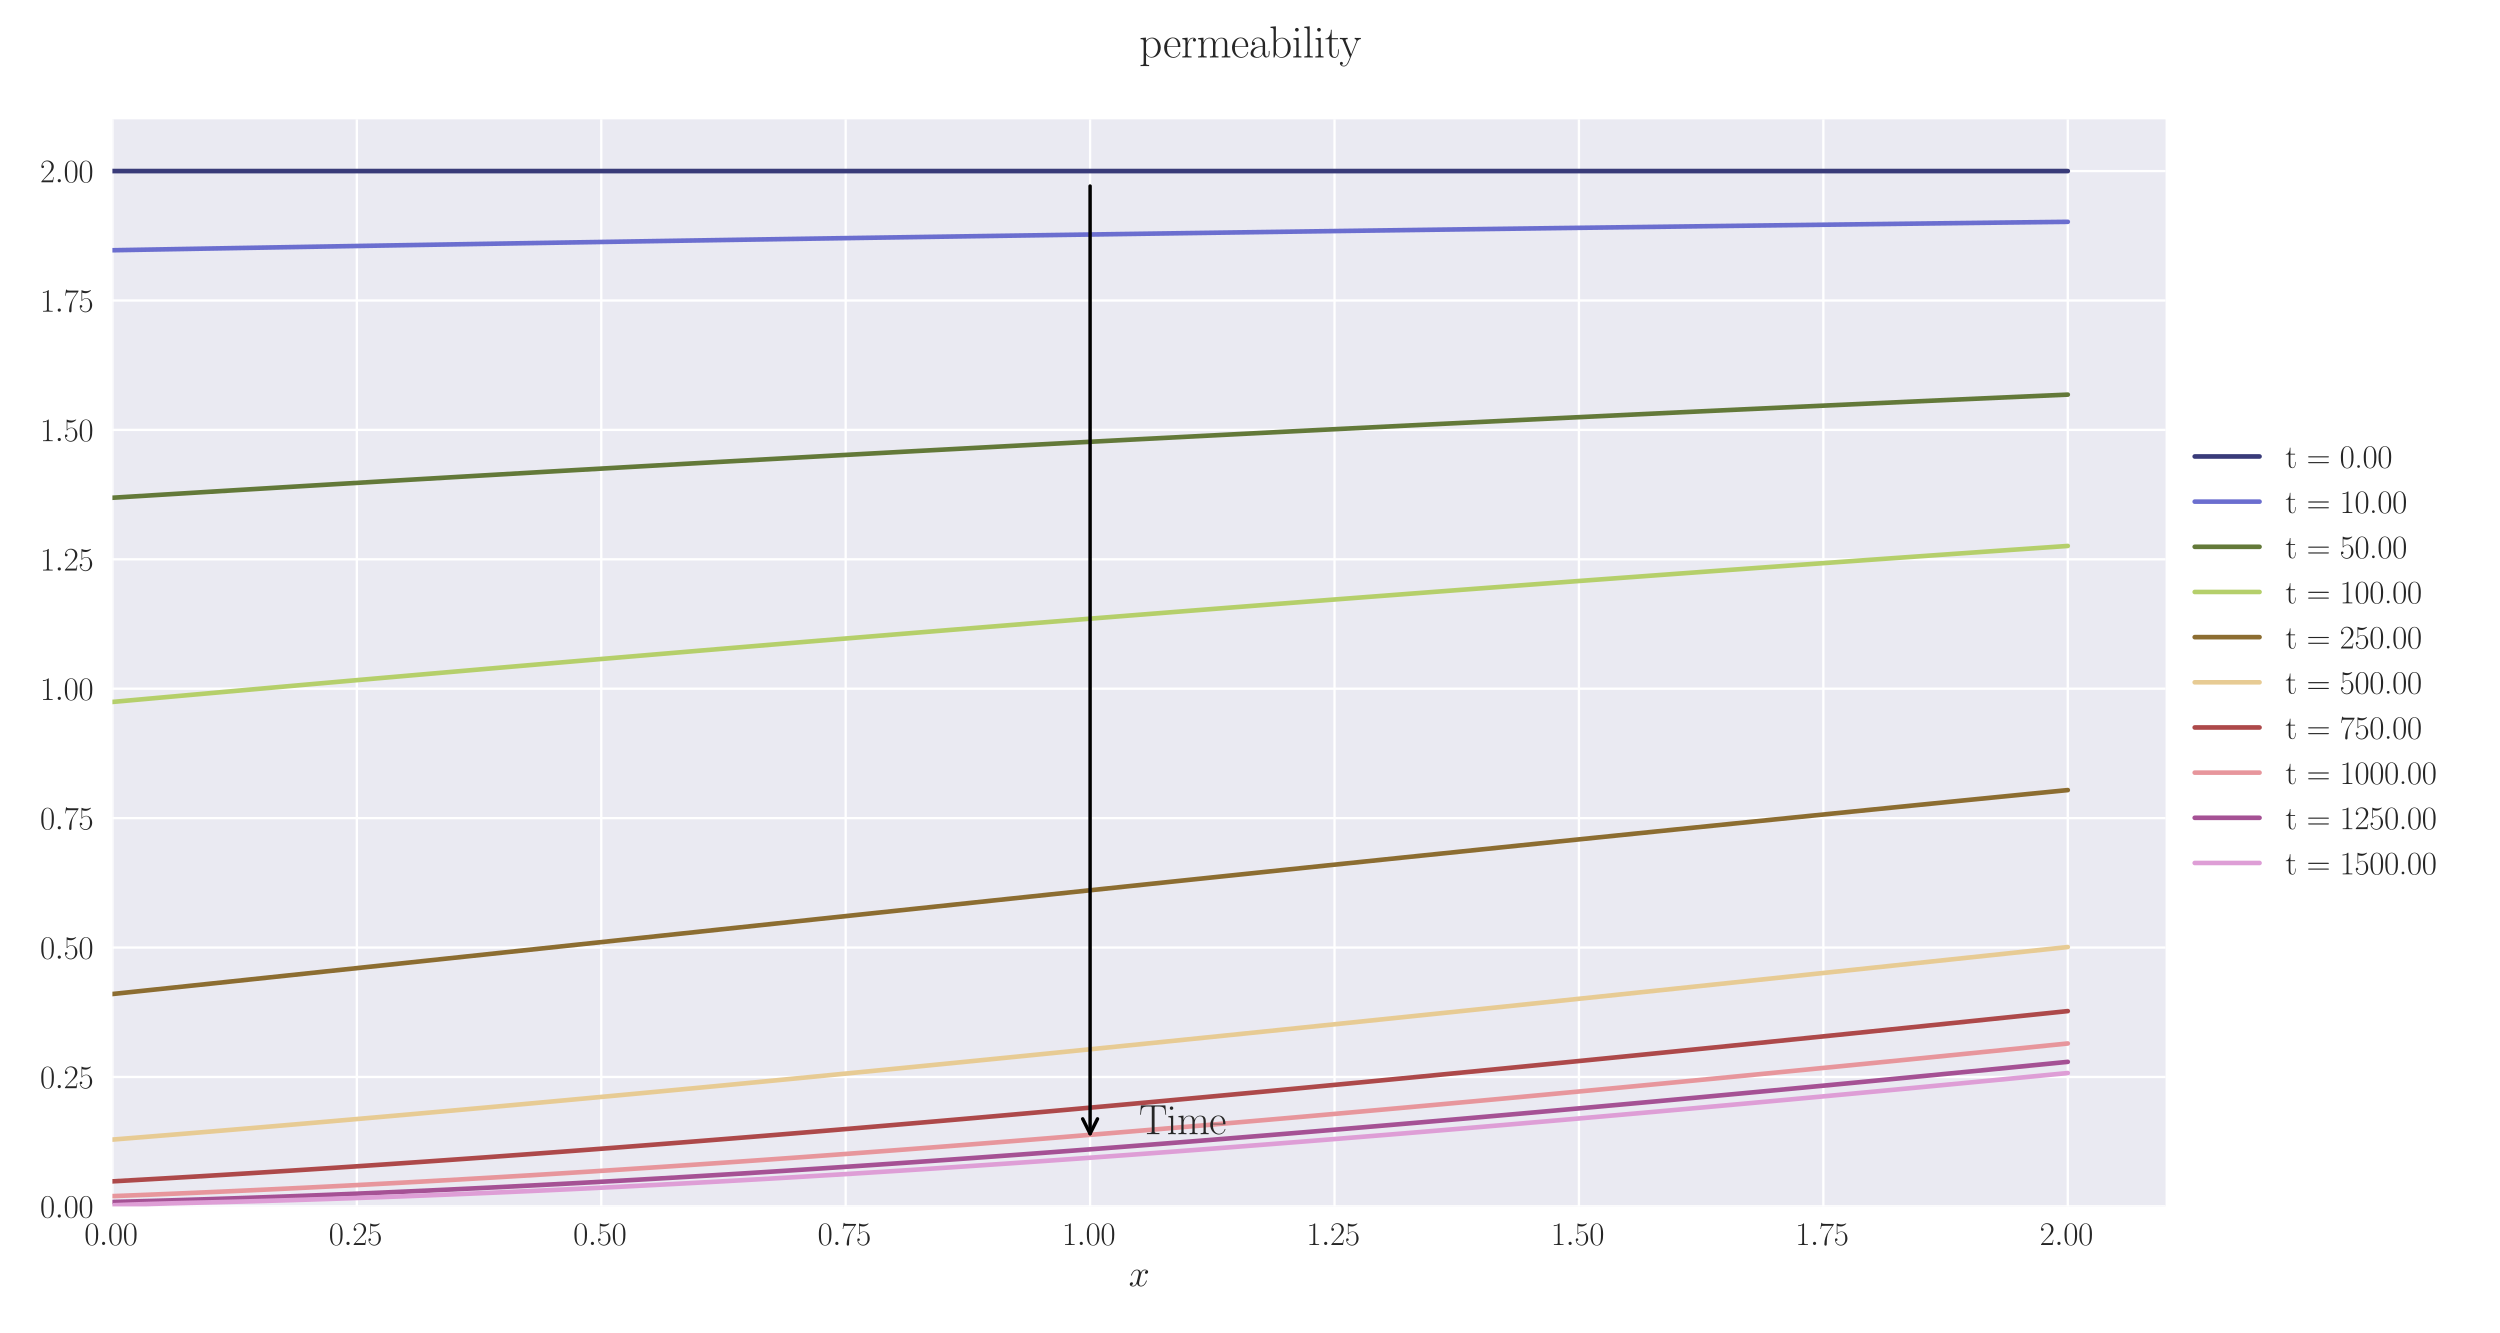 <?xml version="1.0" encoding="utf-8" standalone="no"?>
<!DOCTYPE svg PUBLIC "-//W3C//DTD SVG 1.1//EN"
  "http://www.w3.org/Graphics/SVG/1.1/DTD/svg11.dtd">
<svg xmlns:xlink="http://www.w3.org/1999/xlink" width="1080pt" height="576pt" viewBox="0 0 1080 576" xmlns="http://www.w3.org/2000/svg" version="1.1">
 <defs>
  <style type="text/css">*{stroke-linejoin: round; stroke-linecap: butt}</style>
 </defs>
 <g id="figure_1">
  <g id="patch_1">
   <path d="M 0 576 
L 1080 576 
L 1080 0 
L 0 0 
z
" style="fill: #ffffff"/>
  </g>
  <g id="axes_1">
   <g id="patch_2">
    <path d="M 48.559 521.153 
L 935.518 521.153 
L 935.518 51.564 
L 48.559 51.564 
z
" style="fill: #eaeaf2"/>
   </g>
   <g id="matplotlib.axis_1">
    <g id="xtick_1">
     <g id="line2d_1">
      <path d="M 48.559 521.153 
L 48.559 51.564 
" clip-path="url(#p8f4dadfb4b)" style="fill: none; stroke: #ffffff; stroke-linecap: round"/>
     </g>
     <g id="line2d_2"/>
     <g id="text_1">
      <!-- $\mathdefault{0.00}$ -->
      <g style="fill: #262626" transform="translate(36.42 537.839) scale(0.14 -0.14)">
       <defs>
        <path id="CMR17-30" d="M 2688 2025 
C 2688 2416 2682 3080 2413 3591 
C 2176 4039 1798 4198 1466 4198 
C 1158 4198 768 4058 525 3597 
C 269 3118 243 2524 243 2025 
C 243 1661 250 1106 448 619 
C 723 -39 1216 -128 1466 -128 
C 1760 -128 2208 -7 2470 600 
C 2662 1042 2688 1559 2688 2025 
z
M 1466 -26 
C 1056 -26 813 325 723 812 
C 653 1188 653 1738 653 2096 
C 653 2588 653 2997 736 3387 
C 858 3929 1216 4096 1466 4096 
C 1728 4096 2067 3923 2189 3400 
C 2272 3036 2278 2607 2278 2096 
C 2278 1680 2278 1169 2202 792 
C 2067 95 1690 -26 1466 -26 
z
" transform="scale(0.016)"/>
        <path id="CMMI12-3a" d="M 1178 307 
C 1178 492 1024 619 870 619 
C 685 619 557 466 557 313 
C 557 128 710 0 864 0 
C 1050 0 1178 153 1178 307 
z
" transform="scale(0.016)"/>
       </defs>
       <use xlink:href="#CMR17-30" transform="scale(0.996)"/>
       <use xlink:href="#CMMI12-3a" transform="translate(45.69 0) scale(0.996)"/>
       <use xlink:href="#CMR17-30" transform="translate(72.788 0) scale(0.996)"/>
       <use xlink:href="#CMR17-30" transform="translate(118.478 0) scale(0.996)"/>
      </g>
     </g>
    </g>
    <g id="xtick_2">
     <g id="line2d_3">
      <path d="M 154.149 521.153 
L 154.149 51.564 
" clip-path="url(#p8f4dadfb4b)" style="fill: none; stroke: #ffffff; stroke-linecap: round"/>
     </g>
     <g id="line2d_4"/>
     <g id="text_2">
      <!-- $\mathdefault{0.25}$ -->
      <g style="fill: #262626" transform="translate(142.01 537.839) scale(0.14 -0.14)">
       <defs>
        <path id="CMR17-32" d="M 2669 989 
L 2554 989 
C 2490 536 2438 459 2413 420 
C 2381 369 1920 369 1830 369 
L 602 369 
C 832 619 1280 1072 1824 1597 
C 2214 1967 2669 2402 2669 3035 
C 2669 3790 2067 4224 1395 4224 
C 691 4224 262 3604 262 3030 
C 262 2780 448 2748 525 2748 
C 589 2748 781 2787 781 3010 
C 781 3207 614 3264 525 3264 
C 486 3264 448 3258 422 3245 
C 544 3790 915 4058 1306 4058 
C 1862 4058 2227 3617 2227 3035 
C 2227 2479 1901 2000 1536 1584 
L 262 146 
L 262 0 
L 2515 0 
L 2669 989 
z
" transform="scale(0.016)"/>
        <path id="CMR17-35" d="M 730 3692 
C 794 3666 1056 3584 1325 3584 
C 1920 3584 2246 3911 2432 4100 
C 2432 4157 2432 4192 2394 4192 
C 2387 4192 2374 4192 2323 4163 
C 2099 4058 1837 3973 1517 3973 
C 1325 3973 1037 3999 723 4139 
C 653 4171 640 4171 634 4171 
C 602 4171 595 4164 595 4037 
L 595 2203 
C 595 2089 595 2057 659 2057 
C 691 2057 704 2070 736 2114 
C 941 2401 1222 2522 1542 2522 
C 1766 2522 2246 2382 2246 1289 
C 2246 1085 2246 715 2054 421 
C 1894 159 1645 25 1370 25 
C 947 25 518 320 403 814 
C 429 807 480 795 506 795 
C 589 795 749 840 749 1038 
C 749 1210 627 1280 506 1280 
C 358 1280 262 1190 262 1011 
C 262 454 704 -128 1382 -128 
C 2042 -128 2669 440 2669 1264 
C 2669 2030 2170 2624 1549 2624 
C 1222 2624 947 2503 730 2274 
L 730 3692 
z
" transform="scale(0.016)"/>
       </defs>
       <use xlink:href="#CMR17-30" transform="scale(0.996)"/>
       <use xlink:href="#CMMI12-3a" transform="translate(45.69 0) scale(0.996)"/>
       <use xlink:href="#CMR17-32" transform="translate(72.788 0) scale(0.996)"/>
       <use xlink:href="#CMR17-35" transform="translate(118.478 0) scale(0.996)"/>
      </g>
     </g>
    </g>
    <g id="xtick_3">
     <g id="line2d_5">
      <path d="M 259.74 521.153 
L 259.74 51.564 
" clip-path="url(#p8f4dadfb4b)" style="fill: none; stroke: #ffffff; stroke-linecap: round"/>
     </g>
     <g id="line2d_6"/>
     <g id="text_3">
      <!-- $\mathdefault{0.50}$ -->
      <g style="fill: #262626" transform="translate(247.6 537.839) scale(0.14 -0.14)">
       <use xlink:href="#CMR17-30" transform="scale(0.996)"/>
       <use xlink:href="#CMMI12-3a" transform="translate(45.69 0) scale(0.996)"/>
       <use xlink:href="#CMR17-35" transform="translate(72.788 0) scale(0.996)"/>
       <use xlink:href="#CMR17-30" transform="translate(118.478 0) scale(0.996)"/>
      </g>
     </g>
    </g>
    <g id="xtick_4">
     <g id="line2d_7">
      <path d="M 365.33 521.153 
L 365.33 51.564 
" clip-path="url(#p8f4dadfb4b)" style="fill: none; stroke: #ffffff; stroke-linecap: round"/>
     </g>
     <g id="line2d_8"/>
     <g id="text_4">
      <!-- $\mathdefault{0.75}$ -->
      <g style="fill: #262626" transform="translate(353.19 537.839) scale(0.14 -0.14)">
       <defs>
        <path id="CMR17-37" d="M 2886 3941 
L 2886 4081 
L 1382 4081 
C 634 4081 621 4165 595 4288 
L 480 4288 
L 294 3094 
L 410 3094 
C 429 3215 474 3540 550 3661 
C 589 3712 1062 3712 1171 3712 
L 2579 3712 
L 1869 2661 
C 1395 1954 1069 999 1069 165 
C 1069 89 1069 -128 1299 -128 
C 1530 -128 1530 89 1530 171 
L 1530 465 
C 1530 1508 1709 2196 2003 2636 
L 2886 3941 
z
" transform="scale(0.016)"/>
       </defs>
       <use xlink:href="#CMR17-30" transform="scale(0.996)"/>
       <use xlink:href="#CMMI12-3a" transform="translate(45.69 0) scale(0.996)"/>
       <use xlink:href="#CMR17-37" transform="translate(72.788 0) scale(0.996)"/>
       <use xlink:href="#CMR17-35" transform="translate(118.478 0) scale(0.996)"/>
      </g>
     </g>
    </g>
    <g id="xtick_5">
     <g id="line2d_9">
      <path d="M 470.92 521.153 
L 470.92 51.564 
" clip-path="url(#p8f4dadfb4b)" style="fill: none; stroke: #ffffff; stroke-linecap: round"/>
     </g>
     <g id="line2d_10"/>
     <g id="text_5">
      <!-- $\mathdefault{1.00}$ -->
      <g style="fill: #262626" transform="translate(458.781 537.839) scale(0.14 -0.14)">
       <defs>
        <path id="CMR17-31" d="M 1702 4058 
C 1702 4192 1696 4192 1606 4192 
C 1357 3916 979 3827 621 3827 
C 602 3827 570 3827 563 3808 
C 557 3795 557 3782 557 3648 
C 755 3648 1088 3686 1344 3839 
L 1344 461 
C 1344 236 1331 160 781 160 
L 589 160 
L 589 0 
C 896 0 1216 0 1523 0 
C 1830 0 2150 0 2458 0 
L 2458 160 
L 2266 160 
C 1715 160 1702 230 1702 458 
L 1702 4058 
z
" transform="scale(0.016)"/>
       </defs>
       <use xlink:href="#CMR17-31" transform="scale(0.996)"/>
       <use xlink:href="#CMMI12-3a" transform="translate(45.69 0) scale(0.996)"/>
       <use xlink:href="#CMR17-30" transform="translate(72.788 0) scale(0.996)"/>
       <use xlink:href="#CMR17-30" transform="translate(118.478 0) scale(0.996)"/>
      </g>
     </g>
    </g>
    <g id="xtick_6">
     <g id="line2d_11">
      <path d="M 576.511 521.153 
L 576.511 51.564 
" clip-path="url(#p8f4dadfb4b)" style="fill: none; stroke: #ffffff; stroke-linecap: round"/>
     </g>
     <g id="line2d_12"/>
     <g id="text_6">
      <!-- $\mathdefault{1.25}$ -->
      <g style="fill: #262626" transform="translate(564.371 537.839) scale(0.14 -0.14)">
       <use xlink:href="#CMR17-31" transform="scale(0.996)"/>
       <use xlink:href="#CMMI12-3a" transform="translate(45.69 0) scale(0.996)"/>
       <use xlink:href="#CMR17-32" transform="translate(72.788 0) scale(0.996)"/>
       <use xlink:href="#CMR17-35" transform="translate(118.478 0) scale(0.996)"/>
      </g>
     </g>
    </g>
    <g id="xtick_7">
     <g id="line2d_13">
      <path d="M 682.101 521.153 
L 682.101 51.564 
" clip-path="url(#p8f4dadfb4b)" style="fill: none; stroke: #ffffff; stroke-linecap: round"/>
     </g>
     <g id="line2d_14"/>
     <g id="text_7">
      <!-- $\mathdefault{1.50}$ -->
      <g style="fill: #262626" transform="translate(669.961 537.839) scale(0.14 -0.14)">
       <use xlink:href="#CMR17-31" transform="scale(0.996)"/>
       <use xlink:href="#CMMI12-3a" transform="translate(45.69 0) scale(0.996)"/>
       <use xlink:href="#CMR17-35" transform="translate(72.788 0) scale(0.996)"/>
       <use xlink:href="#CMR17-30" transform="translate(118.478 0) scale(0.996)"/>
      </g>
     </g>
    </g>
    <g id="xtick_8">
     <g id="line2d_15">
      <path d="M 787.691 521.153 
L 787.691 51.564 
" clip-path="url(#p8f4dadfb4b)" style="fill: none; stroke: #ffffff; stroke-linecap: round"/>
     </g>
     <g id="line2d_16"/>
     <g id="text_8">
      <!-- $\mathdefault{1.75}$ -->
      <g style="fill: #262626" transform="translate(775.552 537.839) scale(0.14 -0.14)">
       <use xlink:href="#CMR17-31" transform="scale(0.996)"/>
       <use xlink:href="#CMMI12-3a" transform="translate(45.69 0) scale(0.996)"/>
       <use xlink:href="#CMR17-37" transform="translate(72.788 0) scale(0.996)"/>
       <use xlink:href="#CMR17-35" transform="translate(118.478 0) scale(0.996)"/>
      </g>
     </g>
    </g>
    <g id="xtick_9">
     <g id="line2d_17">
      <path d="M 893.282 521.153 
L 893.282 51.564 
" clip-path="url(#p8f4dadfb4b)" style="fill: none; stroke: #ffffff; stroke-linecap: round"/>
     </g>
     <g id="line2d_18"/>
     <g id="text_9">
      <!-- $\mathdefault{2.00}$ -->
      <g style="fill: #262626" transform="translate(881.142 537.839) scale(0.14 -0.14)">
       <use xlink:href="#CMR17-32" transform="scale(0.996)"/>
       <use xlink:href="#CMMI12-3a" transform="translate(45.69 0) scale(0.996)"/>
       <use xlink:href="#CMR17-30" transform="translate(72.788 0) scale(0.996)"/>
       <use xlink:href="#CMR17-30" transform="translate(118.478 0) scale(0.996)"/>
      </g>
     </g>
    </g>
    <g id="text_10">
     <!-- $x$ -->
     <g style="fill: #262626" transform="translate(487.604 555.621) scale(0.16 -0.16)">
      <defs>
       <path id="CMMI12-78" d="M 3034 2606 
C 2829 2567 2752 2414 2752 2293 
C 2752 2139 2874 2088 2963 2088 
C 3155 2088 3290 2254 3290 2427 
C 3290 2695 2982 2816 2714 2816 
C 2323 2816 2106 2433 2048 2312 
C 1901 2816 1504 2816 1389 2816 
C 736 2816 390 1980 390 1839 
C 390 1814 416 1782 461 1782 
C 512 1782 525 1820 538 1846 
C 755 2555 1184 2689 1370 2689 
C 1658 2689 1715 2420 1715 2267 
C 1715 2127 1677 1980 1600 1673 
L 1382 798 
C 1286 415 1101 64 762 64 
C 730 64 570 64 435 147 
C 666 192 717 383 717 460 
C 717 588 621 664 499 664 
C 346 664 179 530 179 326 
C 179 57 480 -64 755 -64 
C 1062 -64 1280 179 1414 441 
C 1517 64 1837 -64 2074 -64 
C 2726 -64 3072 773 3072 913 
C 3072 945 3046 971 3008 971 
C 2950 971 2944 939 2925 888 
C 2752 326 2381 64 2093 64 
C 1869 64 1747 230 1747 492 
C 1747 632 1773 734 1875 1156 
L 2099 2024 
C 2195 2408 2413 2689 2707 2689 
C 2720 2689 2899 2689 3034 2606 
z
" transform="scale(0.016)"/>
      </defs>
      <use xlink:href="#CMMI12-78" transform="scale(0.996)"/>
     </g>
    </g>
   </g>
   <g id="matplotlib.axis_2">
    <g id="ytick_1">
     <g id="line2d_19">
      <path d="M 48.559 521.153 
L 935.518 521.153 
" clip-path="url(#p8f4dadfb4b)" style="fill: none; stroke: #ffffff; stroke-linecap: round"/>
     </g>
     <g id="line2d_20"/>
     <g id="text_11">
      <!-- $\mathdefault{0.00}$ -->
      <g style="fill: #262626" transform="translate(17.28 525.996) scale(0.14 -0.14)">
       <use xlink:href="#CMR17-30" transform="scale(0.996)"/>
       <use xlink:href="#CMMI12-3a" transform="translate(45.69 0) scale(0.996)"/>
       <use xlink:href="#CMR17-30" transform="translate(72.788 0) scale(0.996)"/>
       <use xlink:href="#CMR17-30" transform="translate(118.478 0) scale(0.996)"/>
      </g>
     </g>
    </g>
    <g id="ytick_2">
     <g id="line2d_21">
      <path d="M 48.559 465.247 
L 935.518 465.247 
" clip-path="url(#p8f4dadfb4b)" style="fill: none; stroke: #ffffff; stroke-linecap: round"/>
     </g>
     <g id="line2d_22"/>
     <g id="text_12">
      <!-- $\mathdefault{0.25}$ -->
      <g style="fill: #262626" transform="translate(17.28 470.09) scale(0.14 -0.14)">
       <use xlink:href="#CMR17-30" transform="scale(0.996)"/>
       <use xlink:href="#CMMI12-3a" transform="translate(45.69 0) scale(0.996)"/>
       <use xlink:href="#CMR17-32" transform="translate(72.788 0) scale(0.996)"/>
       <use xlink:href="#CMR17-35" transform="translate(118.478 0) scale(0.996)"/>
      </g>
     </g>
    </g>
    <g id="ytick_3">
     <g id="line2d_23">
      <path d="M 48.559 409.341 
L 935.518 409.341 
" clip-path="url(#p8f4dadfb4b)" style="fill: none; stroke: #ffffff; stroke-linecap: round"/>
     </g>
     <g id="line2d_24"/>
     <g id="text_13">
      <!-- $\mathdefault{0.50}$ -->
      <g style="fill: #262626" transform="translate(17.28 414.183) scale(0.14 -0.14)">
       <use xlink:href="#CMR17-30" transform="scale(0.996)"/>
       <use xlink:href="#CMMI12-3a" transform="translate(45.69 0) scale(0.996)"/>
       <use xlink:href="#CMR17-35" transform="translate(72.788 0) scale(0.996)"/>
       <use xlink:href="#CMR17-30" transform="translate(118.478 0) scale(0.996)"/>
      </g>
     </g>
    </g>
    <g id="ytick_4">
     <g id="line2d_25">
      <path d="M 48.559 353.434 
L 935.518 353.434 
" clip-path="url(#p8f4dadfb4b)" style="fill: none; stroke: #ffffff; stroke-linecap: round"/>
     </g>
     <g id="line2d_26"/>
     <g id="text_14">
      <!-- $\mathdefault{0.75}$ -->
      <g style="fill: #262626" transform="translate(17.28 358.277) scale(0.14 -0.14)">
       <use xlink:href="#CMR17-30" transform="scale(0.996)"/>
       <use xlink:href="#CMMI12-3a" transform="translate(45.69 0) scale(0.996)"/>
       <use xlink:href="#CMR17-37" transform="translate(72.788 0) scale(0.996)"/>
       <use xlink:href="#CMR17-35" transform="translate(118.478 0) scale(0.996)"/>
      </g>
     </g>
    </g>
    <g id="ytick_5">
     <g id="line2d_27">
      <path d="M 48.559 297.528 
L 935.518 297.528 
" clip-path="url(#p8f4dadfb4b)" style="fill: none; stroke: #ffffff; stroke-linecap: round"/>
     </g>
     <g id="line2d_28"/>
     <g id="text_15">
      <!-- $\mathdefault{1.00}$ -->
      <g style="fill: #262626" transform="translate(17.28 302.371) scale(0.14 -0.14)">
       <use xlink:href="#CMR17-31" transform="scale(0.996)"/>
       <use xlink:href="#CMMI12-3a" transform="translate(45.69 0) scale(0.996)"/>
       <use xlink:href="#CMR17-30" transform="translate(72.788 0) scale(0.996)"/>
       <use xlink:href="#CMR17-30" transform="translate(118.478 0) scale(0.996)"/>
      </g>
     </g>
    </g>
    <g id="ytick_6">
     <g id="line2d_29">
      <path d="M 48.559 241.622 
L 935.518 241.622 
" clip-path="url(#p8f4dadfb4b)" style="fill: none; stroke: #ffffff; stroke-linecap: round"/>
     </g>
     <g id="line2d_30"/>
     <g id="text_16">
      <!-- $\mathdefault{1.25}$ -->
      <g style="fill: #262626" transform="translate(17.28 246.465) scale(0.14 -0.14)">
       <use xlink:href="#CMR17-31" transform="scale(0.996)"/>
       <use xlink:href="#CMMI12-3a" transform="translate(45.69 0) scale(0.996)"/>
       <use xlink:href="#CMR17-32" transform="translate(72.788 0) scale(0.996)"/>
       <use xlink:href="#CMR17-35" transform="translate(118.478 0) scale(0.996)"/>
      </g>
     </g>
    </g>
    <g id="ytick_7">
     <g id="line2d_31">
      <path d="M 48.559 185.716 
L 935.518 185.716 
" clip-path="url(#p8f4dadfb4b)" style="fill: none; stroke: #ffffff; stroke-linecap: round"/>
     </g>
     <g id="line2d_32"/>
     <g id="text_17">
      <!-- $\mathdefault{1.50}$ -->
      <g style="fill: #262626" transform="translate(17.28 190.559) scale(0.14 -0.14)">
       <use xlink:href="#CMR17-31" transform="scale(0.996)"/>
       <use xlink:href="#CMMI12-3a" transform="translate(45.69 0) scale(0.996)"/>
       <use xlink:href="#CMR17-35" transform="translate(72.788 0) scale(0.996)"/>
       <use xlink:href="#CMR17-30" transform="translate(118.478 0) scale(0.996)"/>
      </g>
     </g>
    </g>
    <g id="ytick_8">
     <g id="line2d_33">
      <path d="M 48.559 129.809 
L 935.518 129.809 
" clip-path="url(#p8f4dadfb4b)" style="fill: none; stroke: #ffffff; stroke-linecap: round"/>
     </g>
     <g id="line2d_34"/>
     <g id="text_18">
      <!-- $\mathdefault{1.75}$ -->
      <g style="fill: #262626" transform="translate(17.28 134.652) scale(0.14 -0.14)">
       <use xlink:href="#CMR17-31" transform="scale(0.996)"/>
       <use xlink:href="#CMMI12-3a" transform="translate(45.69 0) scale(0.996)"/>
       <use xlink:href="#CMR17-37" transform="translate(72.788 0) scale(0.996)"/>
       <use xlink:href="#CMR17-35" transform="translate(118.478 0) scale(0.996)"/>
      </g>
     </g>
    </g>
    <g id="ytick_9">
     <g id="line2d_35">
      <path d="M 48.559 73.903 
L 935.518 73.903 
" clip-path="url(#p8f4dadfb4b)" style="fill: none; stroke: #ffffff; stroke-linecap: round"/>
     </g>
     <g id="line2d_36"/>
     <g id="text_19">
      <!-- $\mathdefault{2.00}$ -->
      <g style="fill: #262626" transform="translate(17.28 78.746) scale(0.14 -0.14)">
       <use xlink:href="#CMR17-32" transform="scale(0.996)"/>
       <use xlink:href="#CMMI12-3a" transform="translate(45.69 0) scale(0.996)"/>
       <use xlink:href="#CMR17-30" transform="translate(72.788 0) scale(0.996)"/>
       <use xlink:href="#CMR17-30" transform="translate(118.478 0) scale(0.996)"/>
      </g>
     </g>
    </g>
   </g>
   <g id="line2d_37">
    <path d="M 48.559 73.903 
L 57.006 73.903 
L 65.454 73.903 
L 73.901 73.903 
L 82.348 73.903 
L 90.795 73.903 
L 99.242 73.903 
L 107.69 73.903 
L 116.137 73.903 
L 124.584 73.903 
L 133.031 73.903 
L 141.479 73.903 
L 149.926 73.903 
L 158.373 73.903 
L 166.82 73.903 
L 175.267 73.903 
L 183.715 73.903 
L 192.162 73.903 
L 200.609 73.903 
L 209.056 73.903 
L 217.504 73.903 
L 225.951 73.903 
L 234.398 73.903 
L 242.845 73.903 
L 251.292 73.903 
L 259.74 73.903 
L 268.187 73.903 
L 276.634 73.903 
L 285.081 73.903 
L 293.529 73.903 
L 301.976 73.903 
L 310.423 73.903 
L 318.87 73.903 
L 327.317 73.903 
L 335.765 73.903 
L 344.212 73.903 
L 352.659 73.903 
L 361.106 73.903 
L 369.554 73.903 
L 378.001 73.903 
L 386.448 73.903 
L 394.895 73.903 
L 403.343 73.903 
L 411.79 73.903 
L 420.237 73.903 
L 428.684 73.903 
L 437.131 73.903 
L 445.579 73.903 
L 454.026 73.903 
L 462.473 73.903 
L 470.92 73.903 
L 479.368 73.903 
L 487.815 73.903 
L 496.262 73.903 
L 504.709 73.903 
L 513.156 73.903 
L 521.604 73.903 
L 530.051 73.903 
L 538.498 73.903 
L 546.945 73.903 
L 555.393 73.903 
L 563.84 73.903 
L 572.287 73.903 
L 580.734 73.903 
L 589.181 73.903 
L 597.629 73.903 
L 606.076 73.903 
L 614.523 73.903 
L 622.97 73.903 
L 631.418 73.903 
L 639.865 73.903 
L 648.312 73.903 
L 656.759 73.903 
L 665.206 73.903 
L 673.654 73.903 
L 682.101 73.903 
L 690.548 73.903 
L 698.995 73.903 
L 707.443 73.903 
L 715.89 73.903 
L 724.337 73.903 
L 732.784 73.903 
L 741.232 73.903 
L 749.679 73.903 
L 758.126 73.903 
L 766.573 73.903 
L 775.02 73.903 
L 783.468 73.903 
L 791.915 73.903 
L 800.362 73.903 
L 808.809 73.903 
L 817.257 73.903 
L 825.704 73.903 
L 834.151 73.903 
L 842.598 73.903 
L 851.045 73.903 
L 859.493 73.903 
L 867.94 73.903 
L 876.387 73.903 
L 884.834 73.903 
L 893.282 73.903 
" clip-path="url(#p8f4dadfb4b)" style="fill: none; stroke: #393b79; stroke-width: 2; stroke-linecap: round"/>
   </g>
   <g id="line2d_38">
    <path d="M 48.559 108.109 
L 57.006 107.959 
L 65.454 107.81 
L 73.901 107.659 
L 82.348 107.51 
L 90.795 107.361 
L 99.242 107.213 
L 107.69 107.066 
L 116.137 106.919 
L 124.584 106.773 
L 133.031 106.628 
L 141.479 106.483 
L 149.926 106.339 
L 158.373 106.196 
L 166.82 106.053 
L 175.267 105.911 
L 183.715 105.77 
L 192.162 105.63 
L 200.609 105.49 
L 209.056 105.351 
L 217.504 105.212 
L 225.951 105.074 
L 234.398 104.937 
L 242.845 104.801 
L 251.292 104.665 
L 259.74 104.529 
L 268.187 104.392 
L 276.634 104.257 
L 285.081 104.122 
L 293.529 103.988 
L 301.976 103.854 
L 310.423 103.721 
L 318.87 103.589 
L 327.317 103.457 
L 335.765 103.326 
L 344.212 103.196 
L 352.659 103.066 
L 361.106 102.937 
L 369.554 102.808 
L 378.001 102.68 
L 386.448 102.553 
L 394.895 102.426 
L 403.343 102.3 
L 411.79 102.174 
L 420.237 102.049 
L 428.684 101.925 
L 437.131 101.801 
L 445.579 101.678 
L 454.026 101.555 
L 462.473 101.433 
L 470.92 101.311 
L 479.368 101.189 
L 487.815 101.067 
L 496.262 100.946 
L 504.709 100.826 
L 513.156 100.706 
L 521.604 100.586 
L 530.051 100.467 
L 538.498 100.349 
L 546.945 100.231 
L 555.393 100.114 
L 563.84 99.997 
L 572.287 99.881 
L 580.734 99.766 
L 589.181 99.651 
L 597.629 99.536 
L 606.076 99.422 
L 614.523 99.309 
L 622.97 99.196 
L 631.418 99.084 
L 639.865 98.972 
L 648.312 98.861 
L 656.759 98.75 
L 665.206 98.64 
L 673.654 98.53 
L 682.101 98.421 
L 690.548 98.312 
L 698.995 98.204 
L 707.443 98.097 
L 715.89 97.989 
L 724.337 97.881 
L 732.784 97.773 
L 741.232 97.666 
L 749.679 97.56 
L 758.126 97.454 
L 766.573 97.349 
L 775.02 97.244 
L 783.468 97.14 
L 791.915 97.036 
L 800.362 96.932 
L 808.809 96.829 
L 817.257 96.727 
L 825.704 96.625 
L 834.151 96.524 
L 842.598 96.423 
L 851.045 96.322 
L 859.493 96.222 
L 867.94 96.122 
L 876.387 96.023 
L 884.834 95.925 
L 893.282 95.826 
" clip-path="url(#p8f4dadfb4b)" style="fill: none; stroke: #6b6ecf; stroke-width: 2; stroke-linecap: round"/>
   </g>
   <g id="line2d_39">
    <path d="M 48.559 215.032 
L 57.006 214.507 
L 65.454 213.985 
L 73.901 213.465 
L 82.348 212.947 
L 90.795 212.428 
L 99.242 211.913 
L 107.69 211.4 
L 116.137 210.888 
L 124.584 210.377 
L 133.031 209.868 
L 141.479 209.362 
L 149.926 208.857 
L 158.373 208.352 
L 166.82 207.85 
L 175.267 207.35 
L 183.715 206.853 
L 192.162 206.354 
L 200.609 205.858 
L 209.056 205.365 
L 217.504 204.875 
L 225.951 204.383 
L 234.398 203.893 
L 242.845 203.406 
L 251.292 202.921 
L 259.74 202.437 
L 268.187 201.954 
L 276.634 201.473 
L 285.081 200.994 
L 293.529 200.518 
L 301.976 200.041 
L 310.423 199.565 
L 318.87 199.093 
L 327.317 198.623 
L 335.765 198.154 
L 344.212 197.684 
L 352.659 197.217 
L 361.106 196.753 
L 369.554 196.291 
L 378.001 195.829 
L 386.448 195.367 
L 394.895 194.908 
L 403.343 194.452 
L 411.79 193.998 
L 420.237 193.543 
L 428.684 193.09 
L 437.131 192.639 
L 445.579 192.19 
L 454.026 191.744 
L 462.473 191.297 
L 470.92 190.851 
L 479.368 190.407 
L 487.815 189.966 
L 496.262 189.527 
L 504.709 189.089 
L 513.156 188.65 
L 521.604 188.214 
L 530.051 187.78 
L 538.498 187.348 
L 546.945 186.918 
L 555.393 186.487 
L 563.84 186.058 
L 572.287 185.631 
L 580.734 185.207 
L 589.181 184.784 
L 597.629 184.362 
L 606.076 183.939 
L 614.523 183.52 
L 622.97 183.102 
L 631.418 182.687 
L 639.865 182.273 
L 648.312 181.858 
L 656.759 181.445 
L 665.206 181.034 
L 673.654 180.625 
L 682.101 180.218 
L 690.548 179.813 
L 698.995 179.406 
L 707.443 179.002 
L 715.89 178.6 
L 724.337 178.199 
L 732.784 177.801 
L 741.232 177.404 
L 749.679 177.006 
L 758.126 176.61 
L 766.573 176.216 
L 775.02 175.824 
L 783.468 175.435 
L 791.915 175.047 
L 800.362 174.657 
L 808.809 174.269 
L 817.257 173.883 
L 825.704 173.499 
L 834.151 173.117 
L 842.598 172.737 
L 851.045 172.357 
L 859.493 171.977 
L 867.94 171.599 
L 876.387 171.223 
L 884.834 170.849 
L 893.282 170.476 
" clip-path="url(#p8f4dadfb4b)" style="fill: none; stroke: #637939; stroke-width: 2; stroke-linecap: round"/>
   </g>
   <g id="line2d_40">
    <path d="M 48.559 303.244 
L 57.006 302.482 
L 65.454 301.718 
L 73.901 300.959 
L 82.348 300.2 
L 90.795 299.443 
L 99.242 298.69 
L 107.69 297.936 
L 116.137 297.185 
L 124.584 296.435 
L 133.031 295.687 
L 141.479 294.942 
L 149.926 294.197 
L 158.373 293.455 
L 166.82 292.714 
L 175.267 291.976 
L 183.715 291.239 
L 192.162 290.503 
L 200.609 289.771 
L 209.056 289.039 
L 217.504 288.31 
L 225.951 287.581 
L 234.398 286.856 
L 242.845 286.131 
L 251.292 285.409 
L 259.74 284.688 
L 268.187 283.969 
L 276.634 283.252 
L 285.081 282.537 
L 293.529 281.823 
L 301.976 281.112 
L 310.423 280.402 
L 318.87 279.695 
L 327.317 278.988 
L 335.765 278.285 
L 344.212 277.582 
L 352.659 276.882 
L 361.106 276.182 
L 369.554 275.486 
L 378.001 274.791 
L 386.448 274.098 
L 394.895 273.406 
L 403.343 272.718 
L 411.79 272.029 
L 420.237 271.344 
L 428.684 270.659 
L 437.131 269.977 
L 445.579 269.297 
L 454.026 268.618 
L 462.473 267.942 
L 470.92 267.266 
L 479.368 266.595 
L 487.815 265.922 
L 496.262 265.254 
L 504.709 264.585 
L 513.156 263.92 
L 521.604 263.256 
L 530.051 262.594 
L 538.498 261.935 
L 546.945 261.275 
L 555.393 260.62 
L 563.84 259.964 
L 572.287 259.311 
L 580.734 258.661 
L 589.181 258.011 
L 597.629 257.365 
L 606.076 256.718 
L 614.523 256.075 
L 622.97 255.434 
L 631.418 254.792 
L 639.865 254.155 
L 648.312 253.518 
L 656.759 252.883 
L 665.206 252.252 
L 673.654 251.62 
L 682.101 250.991 
L 690.548 250.364 
L 698.995 249.738 
L 707.443 249.115 
L 715.89 248.493 
L 724.337 247.872 
L 732.784 247.255 
L 741.232 246.638 
L 749.679 246.023 
L 758.126 245.411 
L 766.573 244.799 
L 775.02 244.19 
L 783.468 243.584 
L 791.915 242.976 
L 800.362 242.373 
L 808.809 241.772 
L 817.257 241.17 
L 825.704 240.572 
L 834.151 239.977 
L 842.598 239.38 
L 851.045 238.787 
L 859.493 238.197 
L 867.94 237.606 
L 876.387 237.018 
L 884.834 236.434 
L 893.282 235.848 
" clip-path="url(#p8f4dadfb4b)" style="fill: none; stroke: #b5cf6b; stroke-width: 2; stroke-linecap: round"/>
   </g>
   <g id="line2d_41">
    <path d="M 48.559 429.419 
L 57.006 428.527 
L 65.454 427.634 
L 73.901 426.741 
L 82.348 425.847 
L 90.795 424.953 
L 99.242 424.058 
L 107.69 423.162 
L 116.137 422.266 
L 124.584 421.37 
L 133.031 420.473 
L 141.479 419.575 
L 149.926 418.678 
L 158.373 417.78 
L 166.82 416.881 
L 175.267 415.983 
L 183.715 415.084 
L 192.162 414.185 
L 200.609 413.286 
L 209.056 412.387 
L 217.504 411.487 
L 225.951 410.588 
L 234.398 409.688 
L 242.845 408.789 
L 251.292 407.889 
L 259.74 406.99 
L 268.187 406.09 
L 276.634 405.191 
L 285.081 404.292 
L 293.529 403.393 
L 301.976 402.494 
L 310.423 401.595 
L 318.87 400.697 
L 327.317 399.799 
L 335.765 398.901 
L 344.212 398.003 
L 352.659 397.106 
L 361.106 396.209 
L 369.554 395.312 
L 378.001 394.416 
L 386.448 393.521 
L 394.895 392.625 
L 403.343 391.731 
L 411.79 390.837 
L 420.237 389.943 
L 428.684 389.05 
L 437.131 388.157 
L 445.579 387.266 
L 454.026 386.374 
L 462.473 385.483 
L 470.92 384.593 
L 479.368 383.704 
L 487.815 382.815 
L 496.262 381.927 
L 504.709 381.04 
L 513.156 380.153 
L 521.604 379.268 
L 530.051 378.382 
L 538.498 377.498 
L 546.945 376.615 
L 555.393 375.732 
L 563.84 374.851 
L 572.287 373.971 
L 580.734 373.091 
L 589.181 372.212 
L 597.629 371.334 
L 606.076 370.457 
L 614.523 369.581 
L 622.97 368.706 
L 631.418 367.832 
L 639.865 366.959 
L 648.312 366.087 
L 656.759 365.216 
L 665.206 364.346 
L 673.654 363.478 
L 682.101 362.61 
L 690.548 361.744 
L 698.995 360.878 
L 707.443 360.014 
L 715.89 359.151 
L 724.337 358.289 
L 732.784 357.428 
L 741.232 356.569 
L 749.679 355.71 
L 758.126 354.853 
L 766.573 353.997 
L 775.02 353.143 
L 783.468 352.29 
L 791.915 351.438 
L 800.362 350.587 
L 808.809 349.737 
L 817.257 348.889 
L 825.704 348.042 
L 834.151 347.197 
L 842.598 346.352 
L 851.045 345.509 
L 859.493 344.668 
L 867.94 343.828 
L 876.387 342.989 
L 884.834 342.152 
L 893.282 341.316 
" clip-path="url(#p8f4dadfb4b)" style="fill: none; stroke: #8c6d31; stroke-width: 2; stroke-linecap: round"/>
   </g>
   <g id="line2d_42">
    <path d="M 48.559 492.304 
L 57.006 491.622 
L 65.454 490.934 
L 73.901 490.242 
L 82.348 489.544 
L 90.795 488.842 
L 99.242 488.134 
L 107.69 487.422 
L 116.137 486.705 
L 124.584 485.984 
L 133.031 485.258 
L 141.479 484.527 
L 149.926 483.792 
L 158.373 483.053 
L 166.82 482.309 
L 175.267 481.562 
L 183.715 480.81 
L 192.162 480.054 
L 200.609 479.294 
L 209.056 478.531 
L 217.504 477.763 
L 225.951 476.992 
L 234.398 476.217 
L 242.845 475.439 
L 251.292 474.656 
L 259.74 473.871 
L 268.187 473.082 
L 276.634 472.29 
L 285.081 471.494 
L 293.529 470.696 
L 301.976 469.894 
L 310.423 469.089 
L 318.87 468.281 
L 327.317 467.47 
L 335.765 466.656 
L 344.212 465.84 
L 352.659 465.02 
L 361.106 464.198 
L 369.554 463.373 
L 378.001 462.546 
L 386.448 461.716 
L 394.895 460.884 
L 403.343 460.049 
L 411.79 459.212 
L 420.237 458.372 
L 428.684 457.53 
L 437.131 456.687 
L 445.579 455.84 
L 454.026 454.992 
L 462.473 454.142 
L 470.92 453.289 
L 479.368 452.435 
L 487.815 451.579 
L 496.262 450.721 
L 504.709 449.861 
L 513.156 449 
L 521.604 448.137 
L 530.051 447.272 
L 538.498 446.405 
L 546.945 445.537 
L 555.393 444.668 
L 563.84 443.797 
L 572.287 442.924 
L 580.734 442.05 
L 589.181 441.175 
L 597.629 440.299 
L 606.076 439.421 
L 614.523 438.542 
L 622.97 437.662 
L 631.418 436.781 
L 639.865 435.899 
L 648.312 435.015 
L 656.759 434.131 
L 665.206 433.246 
L 673.654 432.36 
L 682.101 431.473 
L 690.548 430.585 
L 698.995 429.696 
L 707.443 428.807 
L 715.89 427.917 
L 724.337 427.026 
L 732.784 426.134 
L 741.232 425.242 
L 749.679 424.35 
L 758.126 423.456 
L 766.573 422.563 
L 775.02 421.669 
L 783.468 420.774 
L 791.915 419.879 
L 800.362 418.984 
L 808.809 418.088 
L 817.257 417.192 
L 825.704 416.295 
L 834.151 415.399 
L 842.598 414.502 
L 851.045 413.605 
L 859.493 412.708 
L 867.94 411.811 
L 876.387 410.913 
L 884.834 410.016 
L 893.282 409.119 
" clip-path="url(#p8f4dadfb4b)" style="fill: none; stroke: #e7cb94; stroke-width: 2; stroke-linecap: round"/>
   </g>
   <g id="line2d_43">
    <path d="M 48.559 510.342 
L 57.006 509.867 
L 65.454 509.384 
L 73.901 508.893 
L 82.348 508.394 
L 90.795 507.887 
L 99.242 507.373 
L 107.69 506.85 
L 116.137 506.32 
L 124.584 505.783 
L 133.031 505.238 
L 141.479 504.686 
L 149.926 504.127 
L 158.373 503.561 
L 166.82 502.988 
L 175.267 502.407 
L 183.715 501.821 
L 192.162 501.227 
L 200.609 500.627 
L 209.056 500.021 
L 217.504 499.408 
L 225.951 498.789 
L 234.398 498.164 
L 242.845 497.532 
L 251.292 496.895 
L 259.74 496.252 
L 268.187 495.603 
L 276.634 494.948 
L 285.081 494.288 
L 293.529 493.622 
L 301.976 492.951 
L 310.423 492.274 
L 318.87 491.592 
L 327.317 490.905 
L 335.765 490.213 
L 344.212 489.516 
L 352.659 488.814 
L 361.106 488.107 
L 369.554 487.395 
L 378.001 486.678 
L 386.448 485.957 
L 394.895 485.231 
L 403.343 484.501 
L 411.79 483.767 
L 420.237 483.028 
L 428.684 482.285 
L 437.131 481.538 
L 445.579 480.786 
L 454.026 480.031 
L 462.473 479.272 
L 470.92 478.508 
L 479.368 477.742 
L 487.815 476.971 
L 496.262 476.196 
L 504.709 475.419 
L 513.156 474.637 
L 521.604 473.852 
L 530.051 473.064 
L 538.498 472.272 
L 546.945 471.477 
L 555.393 470.679 
L 563.84 469.878 
L 572.287 469.073 
L 580.734 468.266 
L 589.181 467.456 
L 597.629 466.642 
L 606.076 465.826 
L 614.523 465.008 
L 622.97 464.186 
L 631.418 463.362 
L 639.865 462.535 
L 648.312 461.706 
L 656.759 460.874 
L 665.206 460.04 
L 673.654 459.203 
L 682.101 458.364 
L 690.548 457.523 
L 698.995 456.68 
L 707.443 455.834 
L 715.89 454.987 
L 724.337 454.137 
L 732.784 453.285 
L 741.232 452.432 
L 749.679 451.576 
L 758.126 450.719 
L 766.573 449.86 
L 775.02 448.999 
L 783.468 448.136 
L 791.915 447.272 
L 800.362 446.407 
L 808.809 445.539 
L 817.257 444.67 
L 825.704 443.8 
L 834.151 442.928 
L 842.598 442.055 
L 851.045 441.181 
L 859.493 440.305 
L 867.94 439.428 
L 876.387 438.549 
L 884.834 437.67 
L 893.282 436.79 
" clip-path="url(#p8f4dadfb4b)" style="fill: none; stroke: #ad494a; stroke-width: 2; stroke-linecap: round"/>
   </g>
   <g id="line2d_44">
    <path d="M 48.559 516.728 
L 57.006 516.402 
L 65.454 516.066 
L 73.901 515.72 
L 82.348 515.364 
L 90.795 514.998 
L 99.242 514.622 
L 107.69 514.237 
L 116.137 513.842 
L 124.584 513.438 
L 133.031 513.025 
L 141.479 512.603 
L 149.926 512.172 
L 158.373 511.732 
L 166.82 511.283 
L 175.267 510.826 
L 183.715 510.36 
L 192.162 509.886 
L 200.609 509.404 
L 209.056 508.913 
L 217.504 508.415 
L 225.951 507.908 
L 234.398 507.394 
L 242.845 506.872 
L 251.292 506.343 
L 259.74 505.806 
L 268.187 505.262 
L 276.634 504.71 
L 285.081 504.152 
L 293.529 503.586 
L 301.976 503.013 
L 310.423 502.434 
L 318.87 501.847 
L 327.317 501.254 
L 335.765 500.655 
L 344.212 500.049 
L 352.659 499.437 
L 361.106 498.818 
L 369.554 498.193 
L 378.001 497.563 
L 386.448 496.926 
L 394.895 496.283 
L 403.343 495.635 
L 411.79 494.981 
L 420.237 494.321 
L 428.684 493.656 
L 437.131 492.985 
L 445.579 492.309 
L 454.026 491.627 
L 462.473 490.941 
L 470.92 490.249 
L 479.368 489.552 
L 487.815 488.851 
L 496.262 488.144 
L 504.709 487.433 
L 513.156 486.717 
L 521.604 485.996 
L 530.051 485.271 
L 538.498 484.541 
L 546.945 483.807 
L 555.393 483.069 
L 563.84 482.326 
L 572.287 481.58 
L 580.734 480.829 
L 589.181 480.074 
L 597.629 479.315 
L 606.076 478.553 
L 614.523 477.786 
L 622.97 477.016 
L 631.418 476.242 
L 639.865 475.465 
L 648.312 474.684 
L 656.759 473.899 
L 665.206 473.111 
L 673.654 472.32 
L 682.101 471.526 
L 690.548 470.728 
L 698.995 469.927 
L 707.443 469.123 
L 715.89 468.316 
L 724.337 467.506 
L 732.784 466.694 
L 741.232 465.878 
L 749.679 465.06 
L 758.126 464.239 
L 766.573 463.415 
L 775.02 462.589 
L 783.468 461.76 
L 791.915 460.929 
L 800.362 460.095 
L 808.809 459.259 
L 817.257 458.42 
L 825.704 457.58 
L 834.151 456.737 
L 842.598 455.892 
L 851.045 455.045 
L 859.493 454.195 
L 867.94 453.344 
L 876.387 452.491 
L 884.834 451.636 
L 893.282 450.779 
" clip-path="url(#p8f4dadfb4b)" style="fill: none; stroke: #e7969c; stroke-width: 2; stroke-linecap: round"/>
   </g>
   <g id="line2d_45">
    <path d="M 48.559 519.253 
L 57.006 519.029 
L 65.454 518.794 
L 73.901 518.547 
L 82.348 518.289 
L 90.795 518.02 
L 99.242 517.74 
L 107.69 517.449 
L 116.137 517.148 
L 124.584 516.836 
L 133.031 516.513 
L 141.479 516.181 
L 149.926 515.838 
L 158.373 515.485 
L 166.82 515.123 
L 175.267 514.75 
L 183.715 514.369 
L 192.162 513.977 
L 200.609 513.576 
L 209.056 513.166 
L 217.504 512.747 
L 225.951 512.319 
L 234.398 511.882 
L 242.845 511.437 
L 251.292 510.982 
L 259.74 510.52 
L 268.187 510.049 
L 276.634 509.569 
L 285.081 509.081 
L 293.529 508.586 
L 301.976 508.082 
L 310.423 507.571 
L 318.87 507.052 
L 327.317 506.525 
L 335.765 505.991 
L 344.212 505.449 
L 352.659 504.9 
L 361.106 504.344 
L 369.554 503.781 
L 378.001 503.211 
L 386.448 502.633 
L 394.895 502.05 
L 403.343 501.459 
L 411.79 500.862 
L 420.237 500.258 
L 428.684 499.648 
L 437.131 499.032 
L 445.579 498.41 
L 454.026 497.781 
L 462.473 497.146 
L 470.92 496.506 
L 479.368 495.86 
L 487.815 495.208 
L 496.262 494.55 
L 504.709 493.887 
L 513.156 493.218 
L 521.604 492.544 
L 530.051 491.864 
L 538.498 491.18 
L 546.945 490.49 
L 555.393 489.795 
L 563.84 489.095 
L 572.287 488.39 
L 580.734 487.681 
L 589.181 486.967 
L 597.629 486.248 
L 606.076 485.524 
L 614.523 484.796 
L 622.97 484.064 
L 631.418 483.327 
L 639.865 482.586 
L 648.312 481.841 
L 656.759 481.092 
L 665.206 480.339 
L 673.654 479.581 
L 682.101 478.82 
L 690.548 478.055 
L 698.995 477.287 
L 707.443 476.514 
L 715.89 475.738 
L 724.337 474.958 
L 732.784 474.175 
L 741.232 473.389 
L 749.679 472.599 
L 758.126 471.806 
L 766.573 471.01 
L 775.02 470.21 
L 783.468 469.407 
L 791.915 468.602 
L 800.362 467.793 
L 808.809 466.981 
L 817.257 466.167 
L 825.704 465.35 
L 834.151 464.53 
L 842.598 463.707 
L 851.045 462.882 
L 859.493 462.054 
L 867.94 461.224 
L 876.387 460.391 
L 884.834 459.556 
L 893.282 458.719 
" clip-path="url(#p8f4dadfb4b)" style="fill: none; stroke: #a55194; stroke-width: 2; stroke-linecap: round"/>
   </g>
   <g id="line2d_46">
    <path d="M 48.559 520.683 
L 57.006 520.364 
L 65.454 520.084 
L 73.901 519.84 
L 82.348 519.626 
L 90.795 519.423 
L 99.242 519.208 
L 107.69 518.982 
L 116.137 518.744 
L 124.584 518.495 
L 133.031 518.235 
L 141.479 517.963 
L 149.926 517.681 
L 158.373 517.388 
L 166.82 517.085 
L 175.267 516.771 
L 183.715 516.446 
L 192.162 516.112 
L 200.609 515.767 
L 209.056 515.412 
L 217.504 515.048 
L 225.951 514.673 
L 234.398 514.289 
L 242.845 513.896 
L 251.292 513.494 
L 259.74 513.082 
L 268.187 512.661 
L 276.634 512.231 
L 285.081 511.793 
L 293.529 511.345 
L 301.976 510.889 
L 310.423 510.425 
L 318.87 509.952 
L 327.317 509.471 
L 335.765 508.982 
L 344.212 508.485 
L 352.659 507.979 
L 361.106 507.466 
L 369.554 506.946 
L 378.001 506.418 
L 386.448 505.882 
L 394.895 505.339 
L 403.343 504.788 
L 411.79 504.231 
L 420.237 503.666 
L 428.684 503.095 
L 437.131 502.517 
L 445.579 501.931 
L 454.026 501.34 
L 462.473 500.741 
L 470.92 500.137 
L 479.368 499.525 
L 487.815 498.908 
L 496.262 498.284 
L 504.709 497.655 
L 513.156 497.019 
L 521.604 496.377 
L 530.051 495.73 
L 538.498 495.077 
L 546.945 494.418 
L 555.393 493.754 
L 563.84 493.084 
L 572.287 492.409 
L 580.734 491.728 
L 589.181 491.043 
L 597.629 490.352 
L 606.076 489.656 
L 614.523 488.956 
L 622.97 488.25 
L 631.418 487.54 
L 639.865 486.825 
L 648.312 486.105 
L 656.759 485.381 
L 665.206 484.652 
L 673.654 483.919 
L 682.101 483.181 
L 690.548 482.44 
L 698.995 481.694 
L 707.443 480.944 
L 715.89 480.19 
L 724.337 479.432 
L 732.784 478.67 
L 741.232 477.904 
L 749.679 477.135 
L 758.126 476.362 
L 766.573 475.585 
L 775.02 474.805 
L 783.468 474.021 
L 791.915 473.234 
L 800.362 472.444 
L 808.809 471.65 
L 817.257 470.853 
L 825.704 470.053 
L 834.151 469.25 
L 842.598 468.444 
L 851.045 467.635 
L 859.493 466.823 
L 867.94 466.008 
L 876.387 465.19 
L 884.834 464.37 
L 893.282 463.547 
" clip-path="url(#p8f4dadfb4b)" style="fill: none; stroke: #de9ed6; stroke-width: 2; stroke-linecap: round"/>
   </g>
   <g id="patch_3">
    <path d="M 48.559 521.153 
L 48.559 51.564 
" style="fill: none"/>
   </g>
   <g id="patch_4">
    <path d="M 935.518 521.153 
L 935.518 51.564 
" style="fill: none"/>
   </g>
   <g id="patch_5">
    <path d="M 48.559 521.153 
L 935.518 521.153 
" style="fill: none"/>
   </g>
   <g id="patch_6">
    <path d="M 48.559 51.564 
L 935.518 51.564 
" style="fill: none"/>
   </g>
   <g id="patch_7">
    <path d="M 470.92 80.374 
Q 470.92 285.9 470.92 489.75 
" style="fill: none; stroke: #000000; stroke-width: 1.5; stroke-linecap: round"/>
    <path d="M 474.12 483.35 
L 470.92 489.75 
L 467.72 483.35 
" style="fill: none; stroke: #000000; stroke-width: 1.5; stroke-linecap: round"/>
   </g>
   <g id="text_20">
    <!-- Time -->
    <g style="fill: #262626" transform="translate(492.038 489.94) scale(0.18 -0.18)">
     <defs>
      <path id="CMR17-54" d="M 3981 4326 
L 288 4326 
L 179 2918 
L 294 2918 
C 378 3976 467 4160 1453 4160 
C 1568 4160 1754 4160 1805 4154 
C 1926 4135 1926 4058 1926 3912 
L 1926 459 
C 1926 230 1907 160 1376 160 
L 1197 160 
L 1197 0 
C 1504 0 1824 0 2138 0 
C 2451 0 2771 0 3078 0 
L 3078 160 
L 2899 160 
C 2368 160 2349 230 2349 459 
L 2349 3912 
C 2349 4052 2349 4129 2464 4154 
C 2515 4160 2701 4160 2816 4160 
C 3795 4160 3891 3976 3974 2918 
L 4090 2918 
L 3981 4326 
z
" transform="scale(0.016)"/>
      <path id="CMR17-69" d="M 992 3909 
C 992 4049 877 4170 730 4170 
C 589 4170 467 4056 467 3909 
C 467 3769 582 3648 730 3648 
C 870 3648 992 3763 992 3909 
z
M 243 2706 
L 243 2541 
C 602 2541 653 2502 653 2197 
L 653 427 
C 653 184 627 153 218 153 
L 218 -13 
C 371 0 646 0 806 0 
C 960 0 1222 0 1370 -13 
L 1370 153 
C 992 153 979 191 979 420 
L 979 2776 
L 243 2706 
z
" transform="scale(0.016)"/>
      <path id="CMR17-6d" d="M 4326 1933 
C 4326 2252 4269 2790 3507 2790 
C 3072 2790 2771 2496 2656 2151 
L 2650 2151 
C 2573 2676 2195 2790 1837 2790 
C 1331 2790 1069 2400 973 2144 
L 966 2144 
L 966 2790 
L 211 2720 
L 211 2554 
C 589 2554 646 2515 646 2208 
L 646 428 
C 646 184 621 153 211 153 
L 211 -13 
C 365 0 646 0 813 0 
C 979 0 1267 0 1421 -13 
L 1421 153 
C 1011 153 986 178 986 428 
L 986 1658 
C 986 2247 1344 2688 1792 2688 
C 2266 2688 2317 2266 2317 1958 
L 2317 428 
C 2317 184 2291 153 1882 153 
L 1882 -13 
C 2035 0 2317 0 2483 0 
C 2650 0 2938 0 3091 -13 
L 3091 153 
C 2682 153 2656 178 2656 428 
L 2656 1658 
C 2656 2247 3014 2688 3462 2688 
C 3936 2688 3987 2266 3987 1958 
L 3987 428 
C 3987 184 3962 153 3552 153 
L 3552 -13 
C 3706 0 3987 0 4154 0 
C 4320 0 4608 0 4762 -13 
L 4762 153 
C 4352 153 4326 178 4326 428 
L 4326 1933 
z
" transform="scale(0.016)"/>
      <path id="CMR17-65" d="M 2438 1472 
C 2464 1498 2464 1511 2464 1576 
C 2464 2238 2118 2816 1389 2816 
C 710 2816 173 2169 173 1383 
C 173 551 781 -64 1459 -64 
C 2176 -64 2458 607 2458 740 
C 2458 784 2419 784 2406 784 
C 2362 784 2355 771 2330 696 
C 2189 265 1837 51 1504 51 
C 1229 51 954 203 781 480 
C 582 803 582 1176 582 1472 
L 2438 1472 
z
M 589 1568 
C 634 2505 1126 2714 1382 2714 
C 1818 2714 2112 2297 2118 1568 
L 589 1568 
z
" transform="scale(0.016)"/>
     </defs>
     <use xlink:href="#CMR17-54" transform="scale(0.996)"/>
     <use xlink:href="#CMR17-69" transform="translate(66.51 0) scale(0.996)"/>
     <use xlink:href="#CMR17-6d" transform="translate(91.381 0) scale(0.996)"/>
     <use xlink:href="#CMR17-65" transform="translate(168.301 0) scale(0.996)"/>
    </g>
   </g>
   <g id="legend_1">
    <g id="line2d_47">
     <path d="M 948.118 197.198 
L 962.118 197.198 
L 976.118 197.198 
" style="fill: none; stroke: #393b79; stroke-width: 2; stroke-linecap: round"/>
    </g>
    <g id="text_21">
     <!-- t = 0.00 -->
     <g style="fill: #262626" transform="translate(987.318 202.098) scale(0.14 -0.14)">
      <defs>
       <path id="CMR17-74" d="M 966 2560 
L 1862 2560 
L 1862 2725 
L 966 2725 
L 966 3904 
L 851 3904 
C 838 3245 614 2668 70 2668 
L 70 2560 
L 627 2560 
L 627 771 
C 627 650 627 -64 1370 -64 
C 1747 -64 1965 306 1965 777 
L 1965 1140 
L 1850 1140 
L 1850 783 
C 1850 344 1677 51 1408 51 
C 1222 51 966 178 966 758 
L 966 2560 
z
" transform="scale(0.016)"/>
       <path id="CMR17-3d" d="M 4115 2017 
C 4211 2017 4307 2017 4307 2125 
C 4307 2240 4198 2240 4090 2240 
L 512 2240 
C 403 2240 294 2240 294 2125 
C 294 2017 390 2017 486 2017 
L 4115 2017 
z
M 4090 896 
C 4198 896 4307 896 4307 1011 
C 4307 1119 4211 1119 4115 1119 
L 486 1119 
C 390 1119 294 1119 294 1011 
C 294 896 403 896 512 896 
L 4090 896 
z
" transform="scale(0.016)"/>
       <path id="CMR17-2e" d="M 1062 261 
C 1062 420 934 522 800 522 
C 672 522 538 420 538 261 
C 538 102 666 0 800 0 
C 928 0 1062 102 1062 261 
z
" transform="scale(0.016)"/>
      </defs>
      <use xlink:href="#CMR17-74" transform="scale(0.996)"/>
      <use xlink:href="#CMR17-3d" transform="translate(65.357 0) scale(0.996)"/>
      <use xlink:href="#CMR17-30" transform="translate(167.147 0) scale(0.996)"/>
      <use xlink:href="#CMR17-2e" transform="translate(212.838 0) scale(0.996)"/>
      <use xlink:href="#CMR17-30" transform="translate(237.709 0) scale(0.996)"/>
      <use xlink:href="#CMR17-30" transform="translate(283.4 0) scale(0.996)"/>
     </g>
    </g>
    <g id="line2d_48">
     <path d="M 948.118 216.71 
L 962.118 216.71 
L 976.118 216.71 
" style="fill: none; stroke: #6b6ecf; stroke-width: 2; stroke-linecap: round"/>
    </g>
    <g id="text_22">
     <!-- t = 10.00 -->
     <g style="fill: #262626" transform="translate(987.318 221.61) scale(0.14 -0.14)">
      <use xlink:href="#CMR17-74" transform="scale(0.996)"/>
      <use xlink:href="#CMR17-3d" transform="translate(65.357 0) scale(0.996)"/>
      <use xlink:href="#CMR17-31" transform="translate(167.147 0) scale(0.996)"/>
      <use xlink:href="#CMR17-30" transform="translate(212.838 0) scale(0.996)"/>
      <use xlink:href="#CMR17-2e" transform="translate(258.528 0) scale(0.996)"/>
      <use xlink:href="#CMR17-30" transform="translate(283.4 0) scale(0.996)"/>
      <use xlink:href="#CMR17-30" transform="translate(329.09 0) scale(0.996)"/>
     </g>
    </g>
    <g id="line2d_49">
     <path d="M 948.118 236.222 
L 962.118 236.222 
L 976.118 236.222 
" style="fill: none; stroke: #637939; stroke-width: 2; stroke-linecap: round"/>
    </g>
    <g id="text_23">
     <!-- t = 50.00 -->
     <g style="fill: #262626" transform="translate(987.318 241.122) scale(0.14 -0.14)">
      <use xlink:href="#CMR17-74" transform="scale(0.996)"/>
      <use xlink:href="#CMR17-3d" transform="translate(65.357 0) scale(0.996)"/>
      <use xlink:href="#CMR17-35" transform="translate(167.147 0) scale(0.996)"/>
      <use xlink:href="#CMR17-30" transform="translate(212.838 0) scale(0.996)"/>
      <use xlink:href="#CMR17-2e" transform="translate(258.528 0) scale(0.996)"/>
      <use xlink:href="#CMR17-30" transform="translate(283.4 0) scale(0.996)"/>
      <use xlink:href="#CMR17-30" transform="translate(329.09 0) scale(0.996)"/>
     </g>
    </g>
    <g id="line2d_50">
     <path d="M 948.118 255.735 
L 962.118 255.735 
L 976.118 255.735 
" style="fill: none; stroke: #b5cf6b; stroke-width: 2; stroke-linecap: round"/>
    </g>
    <g id="text_24">
     <!-- t = 100.00 -->
     <g style="fill: #262626" transform="translate(987.318 260.635) scale(0.14 -0.14)">
      <use xlink:href="#CMR17-74" transform="scale(0.996)"/>
      <use xlink:href="#CMR17-3d" transform="translate(65.357 0) scale(0.996)"/>
      <use xlink:href="#CMR17-31" transform="translate(167.147 0) scale(0.996)"/>
      <use xlink:href="#CMR17-30" transform="translate(212.838 0) scale(0.996)"/>
      <use xlink:href="#CMR17-30" transform="translate(258.528 0) scale(0.996)"/>
      <use xlink:href="#CMR17-2e" transform="translate(304.219 0) scale(0.996)"/>
      <use xlink:href="#CMR17-30" transform="translate(329.09 0) scale(0.996)"/>
      <use xlink:href="#CMR17-30" transform="translate(374.78 0) scale(0.996)"/>
     </g>
    </g>
    <g id="line2d_51">
     <path d="M 948.118 275.247 
L 962.118 275.247 
L 976.118 275.247 
" style="fill: none; stroke: #8c6d31; stroke-width: 2; stroke-linecap: round"/>
    </g>
    <g id="text_25">
     <!-- t = 250.00 -->
     <g style="fill: #262626" transform="translate(987.318 280.147) scale(0.14 -0.14)">
      <use xlink:href="#CMR17-74" transform="scale(0.996)"/>
      <use xlink:href="#CMR17-3d" transform="translate(65.357 0) scale(0.996)"/>
      <use xlink:href="#CMR17-32" transform="translate(167.147 0) scale(0.996)"/>
      <use xlink:href="#CMR17-35" transform="translate(212.838 0) scale(0.996)"/>
      <use xlink:href="#CMR17-30" transform="translate(258.528 0) scale(0.996)"/>
      <use xlink:href="#CMR17-2e" transform="translate(304.219 0) scale(0.996)"/>
      <use xlink:href="#CMR17-30" transform="translate(329.09 0) scale(0.996)"/>
      <use xlink:href="#CMR17-30" transform="translate(374.78 0) scale(0.996)"/>
     </g>
    </g>
    <g id="line2d_52">
     <path d="M 948.118 294.759 
L 962.118 294.759 
L 976.118 294.759 
" style="fill: none; stroke: #e7cb94; stroke-width: 2; stroke-linecap: round"/>
    </g>
    <g id="text_26">
     <!-- t = 500.00 -->
     <g style="fill: #262626" transform="translate(987.318 299.659) scale(0.14 -0.14)">
      <use xlink:href="#CMR17-74" transform="scale(0.996)"/>
      <use xlink:href="#CMR17-3d" transform="translate(65.357 0) scale(0.996)"/>
      <use xlink:href="#CMR17-35" transform="translate(167.147 0) scale(0.996)"/>
      <use xlink:href="#CMR17-30" transform="translate(212.838 0) scale(0.996)"/>
      <use xlink:href="#CMR17-30" transform="translate(258.528 0) scale(0.996)"/>
      <use xlink:href="#CMR17-2e" transform="translate(304.219 0) scale(0.996)"/>
      <use xlink:href="#CMR17-30" transform="translate(329.09 0) scale(0.996)"/>
      <use xlink:href="#CMR17-30" transform="translate(374.78 0) scale(0.996)"/>
     </g>
    </g>
    <g id="line2d_53">
     <path d="M 948.118 314.271 
L 962.118 314.271 
L 976.118 314.271 
" style="fill: none; stroke: #ad494a; stroke-width: 2; stroke-linecap: round"/>
    </g>
    <g id="text_27">
     <!-- t = 750.00 -->
     <g style="fill: #262626" transform="translate(987.318 319.171) scale(0.14 -0.14)">
      <use xlink:href="#CMR17-74" transform="scale(0.996)"/>
      <use xlink:href="#CMR17-3d" transform="translate(65.357 0) scale(0.996)"/>
      <use xlink:href="#CMR17-37" transform="translate(167.147 0) scale(0.996)"/>
      <use xlink:href="#CMR17-35" transform="translate(212.838 0) scale(0.996)"/>
      <use xlink:href="#CMR17-30" transform="translate(258.528 0) scale(0.996)"/>
      <use xlink:href="#CMR17-2e" transform="translate(304.219 0) scale(0.996)"/>
      <use xlink:href="#CMR17-30" transform="translate(329.09 0) scale(0.996)"/>
      <use xlink:href="#CMR17-30" transform="translate(374.78 0) scale(0.996)"/>
     </g>
    </g>
    <g id="line2d_54">
     <path d="M 948.118 333.783 
L 962.118 333.783 
L 976.118 333.783 
" style="fill: none; stroke: #e7969c; stroke-width: 2; stroke-linecap: round"/>
    </g>
    <g id="text_28">
     <!-- t = 1000.00 -->
     <g style="fill: #262626" transform="translate(987.318 338.683) scale(0.14 -0.14)">
      <use xlink:href="#CMR17-74" transform="scale(0.996)"/>
      <use xlink:href="#CMR17-3d" transform="translate(65.357 0) scale(0.996)"/>
      <use xlink:href="#CMR17-31" transform="translate(167.147 0) scale(0.996)"/>
      <use xlink:href="#CMR17-30" transform="translate(212.838 0) scale(0.996)"/>
      <use xlink:href="#CMR17-30" transform="translate(258.528 0) scale(0.996)"/>
      <use xlink:href="#CMR17-30" transform="translate(304.219 0) scale(0.996)"/>
      <use xlink:href="#CMR17-2e" transform="translate(349.909 0) scale(0.996)"/>
      <use xlink:href="#CMR17-30" transform="translate(374.78 0) scale(0.996)"/>
      <use xlink:href="#CMR17-30" transform="translate(420.471 0) scale(0.996)"/>
     </g>
    </g>
    <g id="line2d_55">
     <path d="M 948.118 353.295 
L 962.118 353.295 
L 976.118 353.295 
" style="fill: none; stroke: #a55194; stroke-width: 2; stroke-linecap: round"/>
    </g>
    <g id="text_29">
     <!-- t = 1250.00 -->
     <g style="fill: #262626" transform="translate(987.318 358.195) scale(0.14 -0.14)">
      <use xlink:href="#CMR17-74" transform="scale(0.996)"/>
      <use xlink:href="#CMR17-3d" transform="translate(65.357 0) scale(0.996)"/>
      <use xlink:href="#CMR17-31" transform="translate(167.147 0) scale(0.996)"/>
      <use xlink:href="#CMR17-32" transform="translate(212.838 0) scale(0.996)"/>
      <use xlink:href="#CMR17-35" transform="translate(258.528 0) scale(0.996)"/>
      <use xlink:href="#CMR17-30" transform="translate(304.219 0) scale(0.996)"/>
      <use xlink:href="#CMR17-2e" transform="translate(349.909 0) scale(0.996)"/>
      <use xlink:href="#CMR17-30" transform="translate(374.78 0) scale(0.996)"/>
      <use xlink:href="#CMR17-30" transform="translate(420.471 0) scale(0.996)"/>
     </g>
    </g>
    <g id="line2d_56">
     <path d="M 948.118 372.807 
L 962.118 372.807 
L 976.118 372.807 
" style="fill: none; stroke: #de9ed6; stroke-width: 2; stroke-linecap: round"/>
    </g>
    <g id="text_30">
     <!-- t = 1500.00 -->
     <g style="fill: #262626" transform="translate(987.318 377.707) scale(0.14 -0.14)">
      <use xlink:href="#CMR17-74" transform="scale(0.996)"/>
      <use xlink:href="#CMR17-3d" transform="translate(65.357 0) scale(0.996)"/>
      <use xlink:href="#CMR17-31" transform="translate(167.147 0) scale(0.996)"/>
      <use xlink:href="#CMR17-35" transform="translate(212.838 0) scale(0.996)"/>
      <use xlink:href="#CMR17-30" transform="translate(258.528 0) scale(0.996)"/>
      <use xlink:href="#CMR17-30" transform="translate(304.219 0) scale(0.996)"/>
      <use xlink:href="#CMR17-2e" transform="translate(349.909 0) scale(0.996)"/>
      <use xlink:href="#CMR17-30" transform="translate(374.78 0) scale(0.996)"/>
      <use xlink:href="#CMR17-30" transform="translate(420.471 0) scale(0.996)"/>
     </g>
    </g>
   </g>
  </g>
  <g id="text_31">
   <!-- permeability -->
   <g style="fill: #262626" transform="translate(492.111 24.804) scale(0.192 -0.192)">
    <defs>
     <path id="CMR17-70" d="M 1408 -1063 
C 998 -1063 973 -1037 973 -789 
L 973 402 
C 1158 134 1427 -38 1766 -38 
C 2406 -38 3053 523 3053 1388 
C 3053 2191 2496 2802 1837 2802 
C 1453 2802 1139 2592 960 2338 
L 960 2802 
L 198 2732 
L 198 2567 
C 576 2567 634 2528 634 2223 
L 634 -789 
C 634 -1031 608 -1063 198 -1063 
L 198 -1228 
C 352 -1216 634 -1216 800 -1216 
C 966 -1216 1254 -1216 1408 -1228 
L 1408 -1063 
z
M 973 2012 
C 973 2102 973 2235 1222 2471 
C 1254 2497 1472 2688 1792 2688 
C 2259 2688 2643 2108 2643 1382 
C 2643 656 2234 64 1728 64 
C 1498 64 1248 172 1056 472 
C 973 612 973 650 973 752 
L 973 2012 
z
" transform="scale(0.016)"/>
     <path id="CMR17-72" d="M 960 1497 
C 960 2112 1222 2688 1702 2688 
C 1747 2688 1792 2682 1837 2662 
C 1837 2662 1696 2617 1696 2452 
C 1696 2298 1818 2234 1914 2234 
C 1990 2234 2131 2279 2131 2458 
C 2131 2663 1926 2790 1709 2790 
C 1222 2790 1011 2317 947 2093 
L 941 2093 
L 941 2790 
L 198 2720 
L 198 2554 
C 576 2554 634 2515 634 2208 
L 634 428 
C 634 184 608 153 198 153 
L 198 -13 
C 352 0 646 0 813 0 
C 998 0 1325 0 1498 -13 
L 1498 153 
C 1037 153 960 153 960 440 
L 960 1497 
z
" transform="scale(0.016)"/>
     <path id="CMR17-61" d="M 2304 1653 
C 2304 2072 2304 2294 2035 2543 
C 1798 2752 1523 2816 1306 2816 
C 800 2816 435 2407 435 1971 
C 435 1728 627 1728 666 1728 
C 749 1728 896 1778 896 1954 
C 896 2112 774 2181 666 2181 
C 640 2181 608 2174 589 2168 
C 723 2592 1069 2714 1293 2714 
C 1613 2714 1965 2429 1965 1885 
L 1965 1600 
C 1587 1600 1133 1549 774 1357 
C 371 1133 256 813 256 570 
C 256 77 832 -64 1171 -64 
C 1523 -64 1850 139 1990 511 
C 2003 233 2182 -18 2464 -18 
C 2598 -18 2938 70 2938 567 
L 2938 920 
L 2822 920 
L 2822 562 
C 2822 178 2650 128 2566 128 
C 2304 128 2304 458 2304 738 
L 2304 1653 
z
M 1965 870 
C 1965 317 1568 38 1216 38 
C 896 38 646 275 646 570 
C 646 761 730 1100 1101 1305 
C 1408 1478 1760 1504 1965 1504 
L 1965 870 
z
" transform="scale(0.016)"/>
     <path id="CMR17-62" d="M 960 4396 
L 198 4326 
L 198 4160 
C 576 4160 634 4122 634 3817 
L 634 -13 
L 749 -13 
L 934 441 
C 1120 141 1395 -64 1766 -64 
C 2406 -64 3053 500 3053 1370 
C 3053 2188 2477 2790 1830 2790 
C 1434 2790 1152 2579 960 2330 
L 960 4396 
z
M 973 2004 
C 973 2118 973 2138 1062 2272 
C 1312 2657 1670 2688 1792 2688 
C 1984 2688 2643 2585 2643 1376 
C 2643 108 1888 38 1734 38 
C 1536 38 1248 114 1043 486 
C 973 608 973 621 973 735 
L 973 2004 
z
" transform="scale(0.016)"/>
     <path id="CMR17-6c" d="M 979 4396 
L 218 4326 
L 218 4160 
C 595 4160 653 4122 653 3817 
L 653 426 
C 653 184 627 153 218 153 
L 218 -13 
C 371 0 653 0 813 0 
C 979 0 1261 0 1414 -13 
L 1414 153 
C 1005 153 979 178 979 426 
L 979 4396 
z
" transform="scale(0.016)"/>
     <path id="CMR17-79" d="M 2496 2197 
C 2656 2586 2944 2586 3034 2586 
L 3034 2752 
C 2912 2752 2752 2752 2630 2752 
C 2496 2752 2285 2752 2157 2758 
L 2157 2592 
C 2400 2573 2406 2394 2406 2343 
C 2406 2280 2394 2248 2362 2171 
L 1664 449 
L 902 2306 
C 870 2382 870 2426 870 2433 
C 870 2573 1018 2586 1171 2586 
L 1171 2758 
C 1018 2752 742 2752 582 2752 
C 410 2752 205 2752 64 2758 
L 64 2586 
C 410 2586 448 2554 531 2350 
L 1485 15 
C 1197 -738 1030 -1178 627 -1178 
C 557 -1178 397 -1159 282 -1044 
C 429 -1031 493 -942 493 -833 
C 493 -725 416 -629 288 -629 
C 147 -629 77 -725 77 -840 
C 77 -1095 339 -1280 627 -1280 
C 998 -1280 1229 -922 1357 -604 
L 2496 2197 
z
" transform="scale(0.016)"/>
    </defs>
    <use xlink:href="#CMR17-70" transform="scale(0.996)"/>
    <use xlink:href="#CMR17-65" transform="translate(53.498 0) scale(0.996)"/>
    <use xlink:href="#CMR17-72" transform="translate(93.983 0) scale(0.996)"/>
    <use xlink:href="#CMR17-6d" transform="translate(129.264 0) scale(0.996)"/>
    <use xlink:href="#CMR17-65" transform="translate(206.184 0) scale(0.996)"/>
    <use xlink:href="#CMR17-61" transform="translate(246.669 0) scale(0.996)"/>
    <use xlink:href="#CMR17-62" transform="translate(292.36 0) scale(0.996)"/>
    <use xlink:href="#CMR17-69" transform="translate(343.255 0) scale(0.996)"/>
    <use xlink:href="#CMR17-6c" transform="translate(368.126 0) scale(0.996)"/>
    <use xlink:href="#CMR17-69" transform="translate(392.997 0) scale(0.996)"/>
    <use xlink:href="#CMR17-74" transform="translate(417.869 0) scale(0.996)"/>
    <use xlink:href="#CMR17-79" transform="translate(450.547 0) scale(0.996)"/>
   </g>
  </g>
 </g>
 <defs>
  <clipPath id="p8f4dadfb4b">
   <rect x="48.559" y="51.564" width="886.959" height="469.589"/>
  </clipPath>
 </defs>
</svg>
